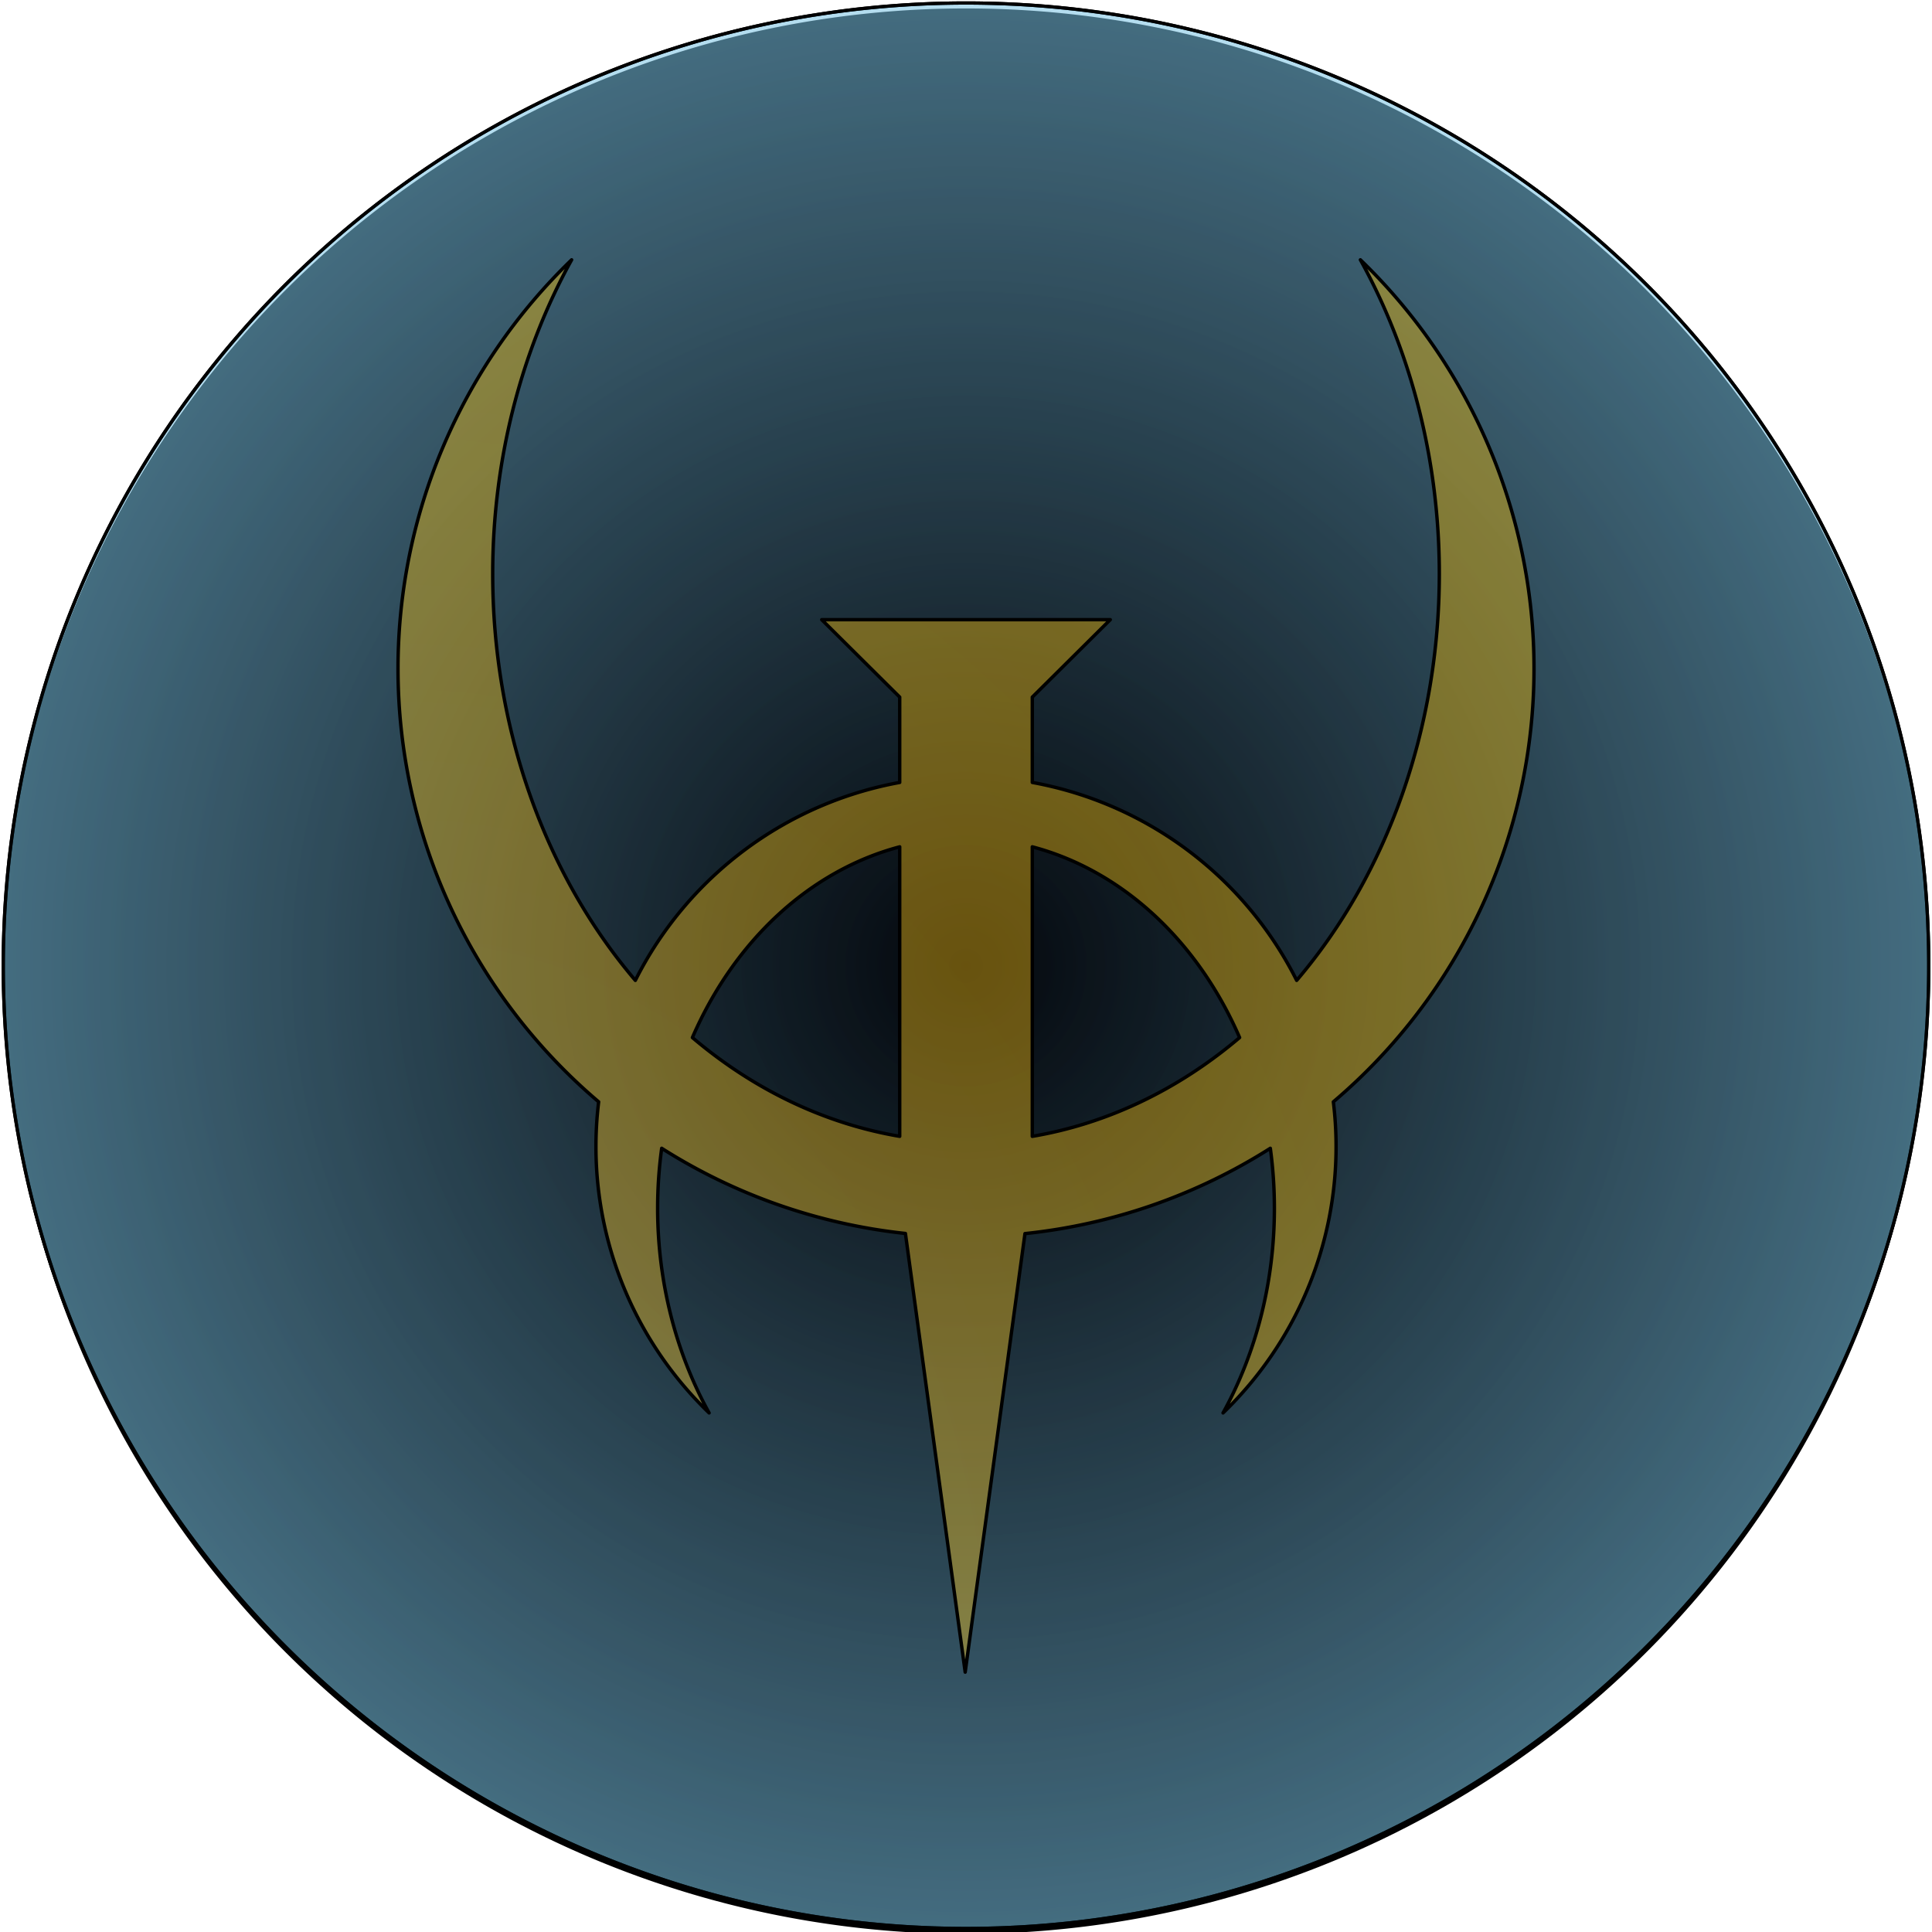 <?xml version="1.0" encoding="UTF-8" standalone="no"?>
<!DOCTYPE svg PUBLIC "-//W3C//DTD SVG 1.0//EN" "http://www.w3.org/TR/2001/REC-SVG-20010904/DTD/svg10.dtd">
<!-- Создано Microsoft Visio 11.0, Экспорт SVG, версия 1.0 quad1.svg Страница-1 -->
<svg xmlns="http://www.w3.org/2000/svg" xmlns:xlink="http://www.w3.org/1999/xlink" xmlns:ev="http://www.w3.org/2001/xml-events"
		xmlns:v="http://schemas.microsoft.com/visio/2003/SVGExtensions/" width="1.975in" height="1.975in"
		viewBox="0 0 142.213 142.212" xml:space="preserve" color-interpolation-filters="sRGB" class="st5">
	<v:documentProperties v:langID="1049" v:metric="true" v:viewMarkup="false"/>

	<style type="text/css">
	<![CDATA[
		.st1 {fill:#000000;stroke:none;stroke-linecap:round;stroke-linejoin:round;stroke-width:0.24}
		.st2 {fill:url(#grad40-6);stroke:#000000;stroke-linecap:round;stroke-linejoin:round;stroke-width:0.24}
		.st3 {fill:url(#grad40-10);stroke:#000000;stroke-linecap:round;stroke-linejoin:round;stroke-width:0.24}
		.st4 {fill:url(#grad38-14);stroke:#000000;stroke-linecap:round;stroke-linejoin:round;stroke-width:0.25}
		.st5 {fill:none;fill-rule:evenodd;font-size:12;overflow:visible;stroke-linecap:square;stroke-miterlimit:3}
	]]>
	</style>

	<defs id="Patterns_And_Gradients">
		<radialGradient id="grad40-6" v:fillPattern="40" v:foreground="#000000" v:foregroundOpacity="0.45" v:background="#bfcfe2"
				v:backgroundOpacity="0.45" cx="0.5" cy="0.5" r="0.5">
			<stop offset="0" style="stop-color:#000000;stop-opacity:0.45"/>
			<stop offset="1" style="stop-color:#bfcfe2;stop-opacity:0.45"/>
		</radialGradient>
		<radialGradient id="grad40-10" v:fillPattern="40" v:foreground="#0f233e" v:foregroundOpacity="0.2" v:background="#00b0f0"
				v:backgroundOpacity="0.2" cx="0.5" cy="0.5" r="0.5">
			<stop offset="0" style="stop-color:#0f233e;stop-opacity:0.2"/>
			<stop offset="1" style="stop-color:#00b0f0;stop-opacity:0.2"/>
		</radialGradient>
		<radialGradient id="grad38-14" v:fillPattern="38" v:foreground="#ffce3c" v:foregroundOpacity="0.4" v:background="#ffc000"
				v:backgroundOpacity="0.4" cx="0" cy="1" r="1">
			<stop offset="0" style="stop-color:#ffce3c;stop-opacity:0.4"/>
			<stop offset="1" style="stop-color:#ffc000;stop-opacity:0.4"/>
		</radialGradient>
	</defs>
	<g v:mID="0" v:index="1" v:groupContext="foregroundPage">
		<title>Страница-1</title>
		<v:pageProperties v:drawingScale="0.0393701" v:pageScale="0.0393701" v:drawingUnits="24" v:shadowOffsetX="9"
				v:shadowOffsetY="-9"/>
		<g id="shape1-1" v:mID="1" v:groupContext="shape" transform="translate(0.24,-0.24)">
			<title>Круг.1</title>
			<v:userDefs>
				<v:ud v:nameU="visVersion" v:val="VT0(14):26"/>
			</v:userDefs>
			<path d="M0 71.35 A70.866 70.866 0 0 1 141.73 71.35 A70.866 70.866 0 1 1 -0 71.35 Z" class="st1"/>
		</g>
		<g id="shape3-3" v:mID="3" v:groupContext="shape" transform="translate(0.242,-0.24)">
			<title>Круг.5</title>
			<v:userDefs>
				<v:ud v:nameU="visVersion" v:val="VT0(14):26"/>
			</v:userDefs>
			<path d="M0 70.95 A70.866 70.866 0 0 1 141.73 70.95 A70.866 70.866 0 1 1 -0 70.95 Z" class="st2"/>
		</g>
		<g id="shape4-7" v:mID="4" v:groupContext="shape" transform="translate(0.242,-0.24)">
			<title>Круг</title>
			<v:userDefs>
				<v:ud v:nameU="visVersion" v:val="VT0(14):26"/>
			</v:userDefs>
			<path d="M0 70.95 A70.866 70.866 0 0 1 141.73 70.95 A70.866 70.866 0 1 1 -0 70.95 Z" class="st3"/>
		</g>
		<g id="shape7-11" v:mID="7" v:groupContext="shape" transform="translate(29.297,-19.126)">
			<title>Лист.1</title>
			<path d="M46.69 81.46 A27.24 22.7 90 0 1 61.95 95.5 A41.812 34.843 90 0 1 46.69 102.77 L46.69 81.46 ZM36.93 76.72
						 A27.24 27.24 -180 0 0 17.47 91.29 A41.812 34.843 90 0 1 6.97 61.37 A41.812 34.843 90 0 1 12.78 38.25
						 A41.812 41.812 -180 0 0 0 68.34 A41.812 41.812 -180 0 0 14.77 100.23 A27.24 27.24 -180 0 0 14.57
						 103.52 A27.24 27.24 -180 0 0 22.9 123.13 A27.24 22.7 90 0 1 19.11 108.06 A27.24 22.7 90 0
						 1 19.41 103.65 A41.812 41.812 -180 0 0 37.35 109.92 L41.75 142.21 L46.15 109.93 A41.812 41.812 -180
						 0 0 64.21 103.65 A27.24 22.7 90 0 1 64.51 108.06 A27.24 22.7 90 0 1 60.73 123.13 A27.24 27.24
						 -180 0 0 69.05 103.52 A27.24 27.24 -180 0 0 68.85 100.23 A41.812 41.812 -180 0 0 83.62 68.34 A41.812
						 41.812 -180 0 0 70.84 38.25 A41.812 34.843 90 0 1 76.65 61.37 A41.812 34.843 90 0 1 66.15 91.29 A27.24
						 27.24 -180 0 0 46.69 76.72 L46.69 70.44 L52.43 64.74 L31.19 64.74 L36.93 70.44 L36.93 76.72 ZM36.93 102.77
						 A41.812 34.843 90 0 1 21.67 95.5 A27.24 22.7 90 0 1 36.93 81.46 L36.93 102.77 Z" class="st4"/>
		</g>
	</g>
</svg>
